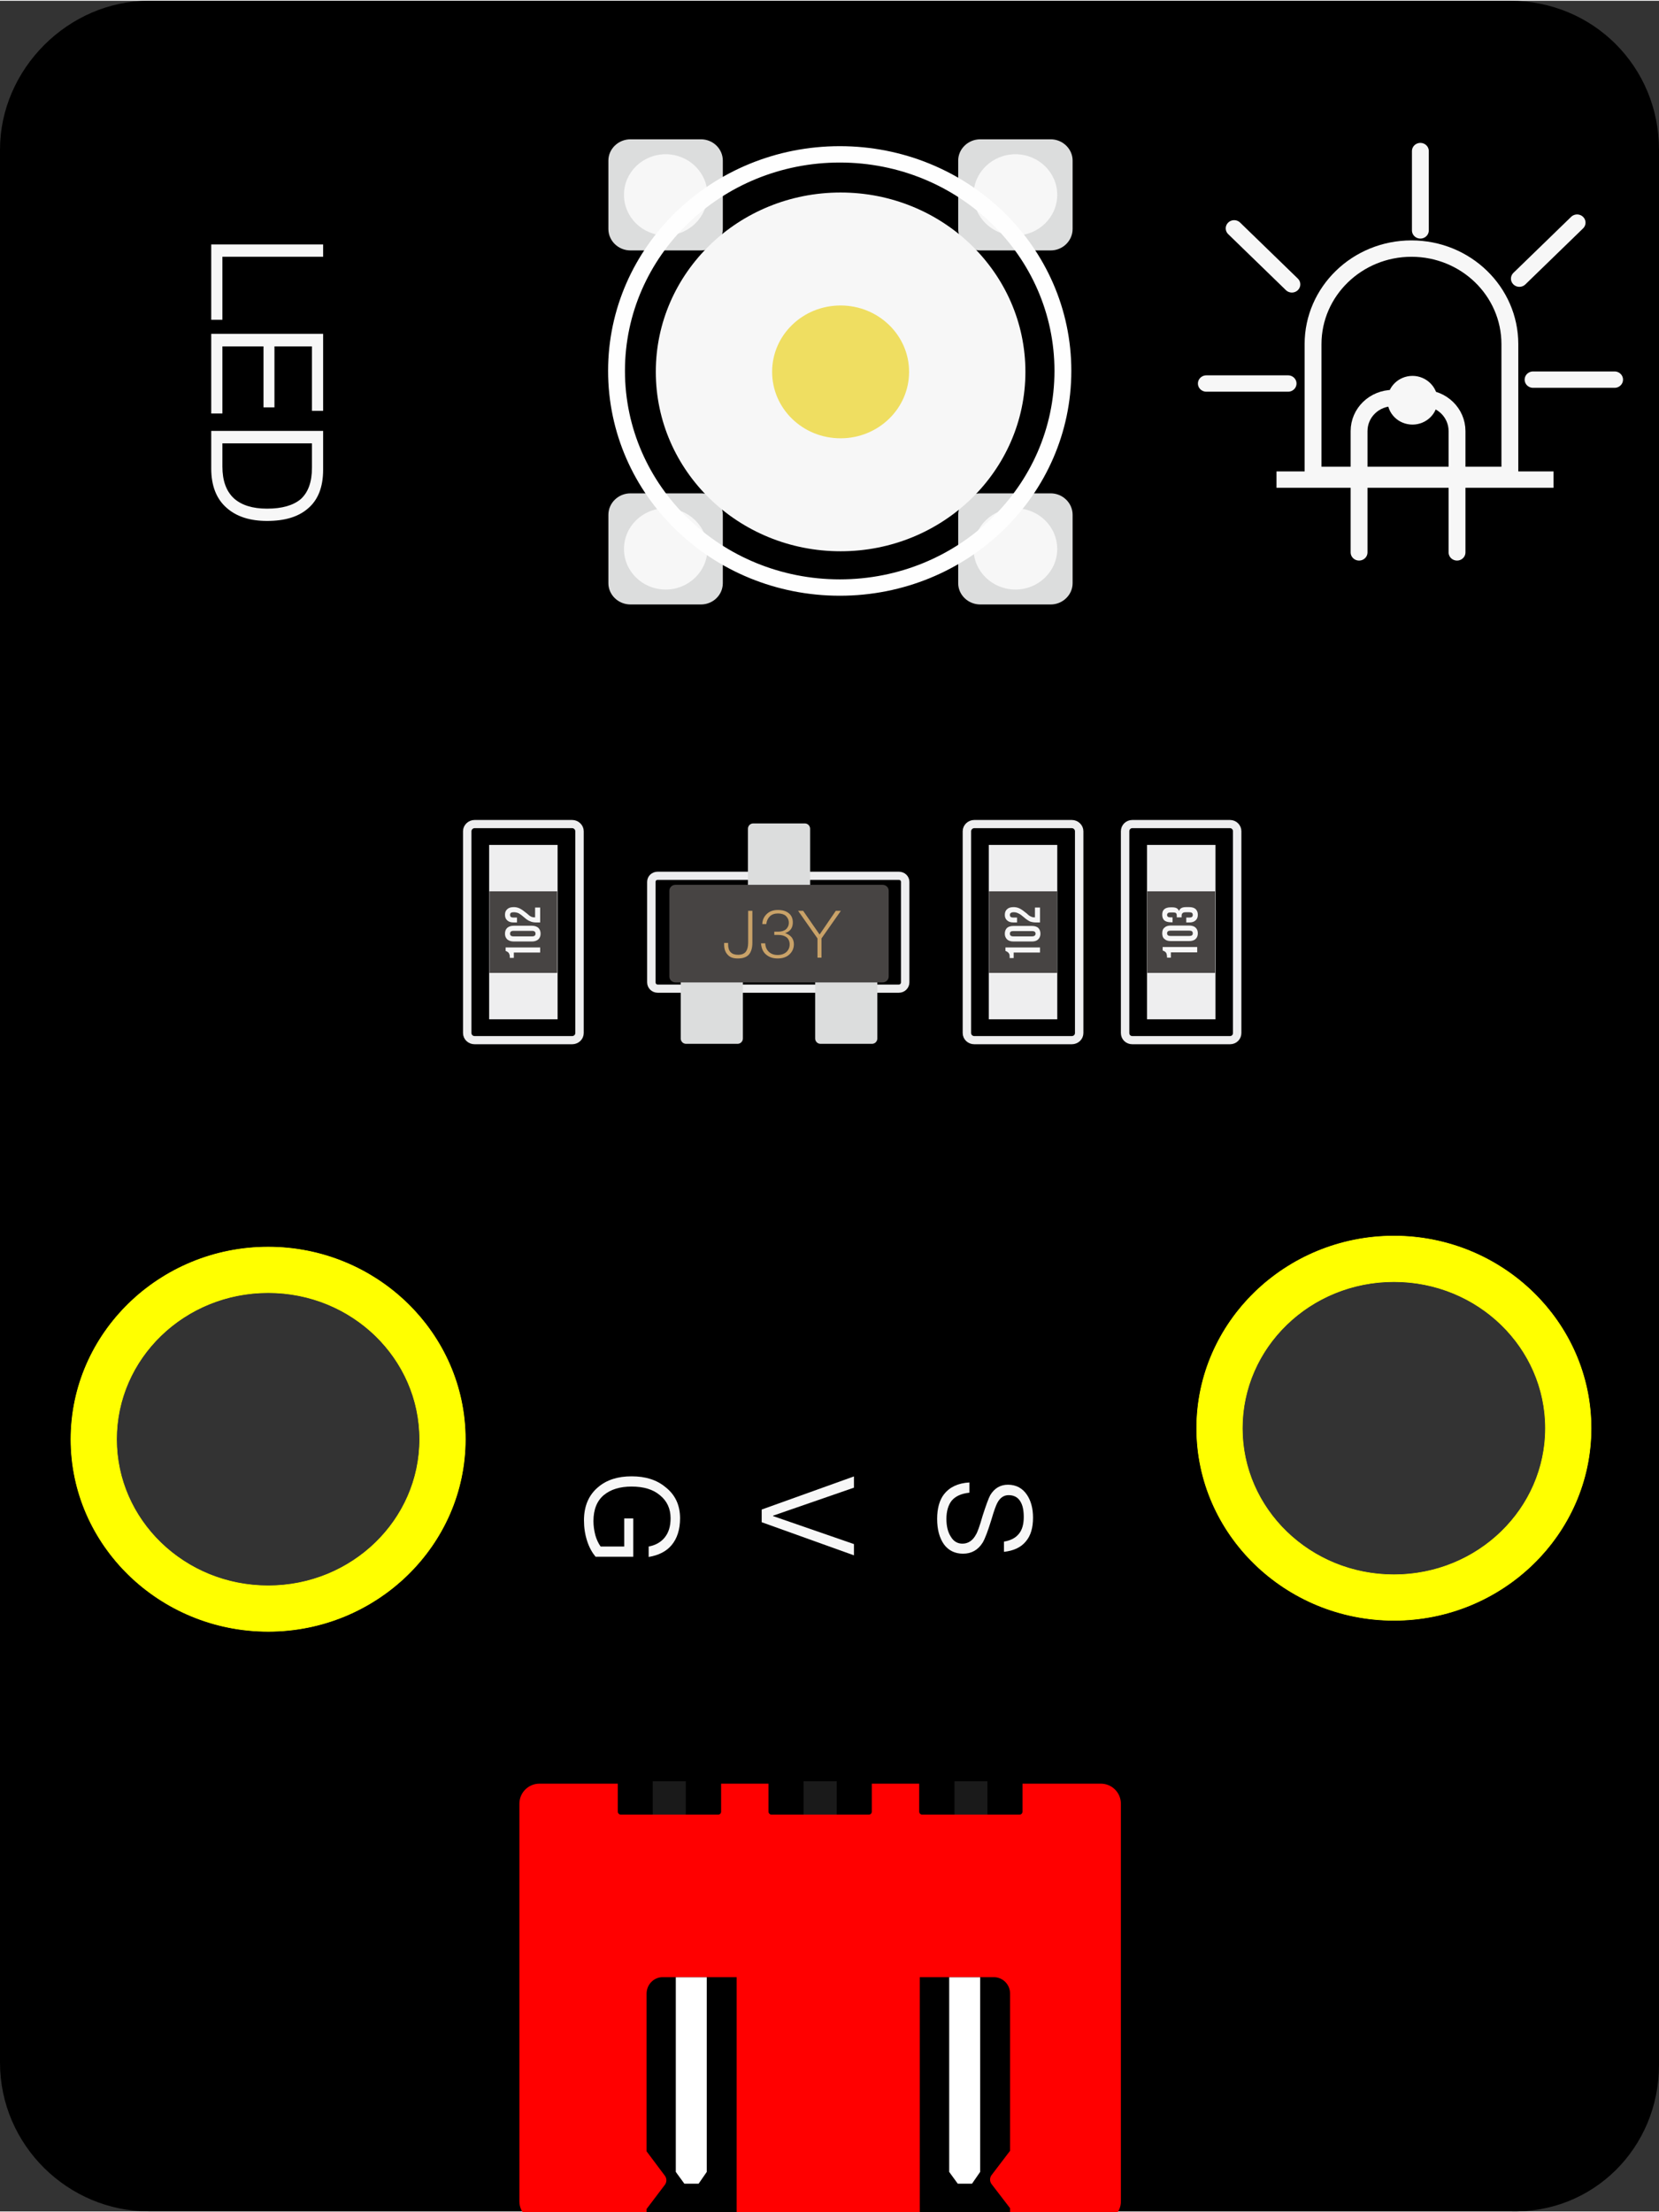 <svg id="svg875" fill-rule="evenodd" xmlns="http://www.w3.org/2000/svg" xmlns:xlink="http://www.w3.org/1999/xlink" version="1.2" baseProfile="tiny" x="0" y="0" width="90" height="120" viewBox="0 0 2394.17 3189.98"><rect x="0" y="0" width="2394.17" height="3189.98" fill="#333333" stroke="none"/><defs><linearGradient id="id0-8" x1="11327.7" y1="15192.8" x2="11327.7" y2="14844.7" spreadMethod="pad" gradientUnits="userSpaceOnUse"><stop offset="0" stop-color="#eeeeef" stop-opacity="1"/><stop offset="0.322" stop-color="#e6e6e6" stop-opacity="1"/><stop offset="0.631" stop-color="#dcdddd" stop-opacity="1"/><stop offset="0.82" stop-color="#bbb8b7" stop-opacity="1"/><stop offset="1" stop-color="#8c8c8c" stop-opacity="1"/></linearGradient><linearGradient id="id3" x1="9457.68" y1="10127.9" x2="9457.68" y2="9759.35" spreadMethod="pad" gradientUnits="userSpaceOnUse"><stop offset="0" stop-color="#eeeeef" stop-opacity="1"/><stop offset="0.322" stop-color="#e6e6e6" stop-opacity="1"/><stop offset="0.631" stop-color="#dcdddd" stop-opacity="1"/><stop offset="0.82" stop-color="#bbb8b7" stop-opacity="1"/><stop offset="1" stop-color="#8c8c8c" stop-opacity="1"/></linearGradient><linearGradient id="id1-8" x1="12034.4" y1="15192.8" x2="12034.4" y2="14844.7" spreadMethod="pad" gradientUnits="userSpaceOnUse"><stop offset="0" stop-color="#eeeeef" stop-opacity="1"/><stop offset="0.322" stop-color="#e6e6e6" stop-opacity="1"/><stop offset="0.631" stop-color="#dcdddd" stop-opacity="1"/><stop offset="0.82" stop-color="#bbb8b7" stop-opacity="1"/><stop offset="1" stop-color="#8c8c8c" stop-opacity="1"/></linearGradient><linearGradient id="id2" x1="9959.38" y1="11168.6" x2="9959.38" y2="10745.9" spreadMethod="pad" gradientUnits="userSpaceOnUse" gradientTransform="matrix(0.015,0,0,0.015,3709.46,3899.25)"/><linearGradient id="id1" x1="10817.6" y1="11168.6" x2="10817.6" y2="10745.9" spreadMethod="pad" gradientUnits="userSpaceOnUse" gradientTransform="matrix(0.122,0,0,0.122,3205.63,224.023)"/><linearGradient id="id5" x1="7980.09" y1="10127.9" x2="7980.09" y2="9759.35" spreadMethod="pad" gradientUnits="userSpaceOnUse"><stop offset="0" stop-color="#eeeeef" stop-opacity="1"/><stop offset="0.322" stop-color="#e6e6e6" stop-opacity="1"/><stop offset="0.631" stop-color="#dcdddd" stop-opacity="1"/><stop offset="0.82" stop-color="#bbb8b7" stop-opacity="1"/><stop offset="1" stop-color="#8c8c8c" stop-opacity="1"/></linearGradient><linearGradient id="id4" x1="8718.86" y1="10127.9" x2="8718.86" y2="9759.35" spreadMethod="pad" gradientUnits="userSpaceOnUse"><stop offset="0" stop-color="#eeeeef" stop-opacity="1"/><stop offset="0.322" stop-color="#e6e6e6" stop-opacity="1"/><stop offset="0.631" stop-color="#dcdddd" stop-opacity="1"/><stop offset="0.82" stop-color="#bbb8b7" stop-opacity="1"/><stop offset="1" stop-color="#8c8c8c" stop-opacity="1"/></linearGradient><radialGradient id="id1-7" cx="10546.3" cy="5477.2" r="2130.88" fx="10546.3" fy="5477.2" spreadMethod="pad" gradientUnits="userSpaceOnUse" gradientTransform="matrix(1.014,0,0,1.014,-25503,-4429)"><stop offset="0" stop-color="#ffffff" stop-opacity="1"/><stop offset="1" stop-color="#7c7b7c" stop-opacity="1"/></radialGradient><linearGradient id="id6" x1="12741.1" y1="15192.8" x2="12741.1" y2="14844.7" spreadMethod="pad" gradientUnits="userSpaceOnUse"><stop offset="0" stop-color="#eeeeef" stop-opacity="1"/><stop offset="0.322" stop-color="#e6e6e6" stop-opacity="1"/><stop offset="0.631" stop-color="#dcdddd" stop-opacity="1"/><stop offset="0.82" stop-color="#bbb8b7" stop-opacity="1"/><stop offset="1" stop-color="#8c8c8c" stop-opacity="1"/></linearGradient><radialGradient id="id0-62" cx="10540.8" cy="5517.97" r="2438.47" fx="10540.8" fy="5517.97" spreadMethod="pad" gradientUnits="userSpaceOnUse" gradientTransform="matrix(0,-1.013,1.013,0,-4423,25489)"><stop offset="0" stop-color="#c8c4c2" stop-opacity="1"/><stop offset="1" stop-color="#7c7b7c" stop-opacity="1"/></radialGradient><linearGradient id="id2-7" x1="7241.2" y1="10127.9" x2="7241.2" y2="9759.35" spreadMethod="pad" gradientUnits="userSpaceOnUse"><stop offset="0" stop-color="#eeeeef" stop-opacity="1"/><stop offset="0.322" stop-color="#e6e6e6" stop-opacity="1"/><stop offset="0.631" stop-color="#dcdddd" stop-opacity="1"/><stop offset="0.82" stop-color="#bbb8b7" stop-opacity="1"/><stop offset="1" stop-color="#8c8c8c" stop-opacity="1"/></linearGradient><linearGradient id="id0" x1="11675.7" y1="11168.6" x2="11675.7" y2="10745.9" spreadMethod="pad" gradientUnits="userSpaceOnUse" gradientTransform="matrix(0.122,0,0,0.122,3248.56,-52.864)"><stop offset="0" stop-color="#eeeeef" stop-opacity="1"/><stop offset="0.631" stop-color="#dcdddd" stop-opacity="1"/><stop offset="1" stop-color="#8c8c8c" stop-opacity="1"/></linearGradient></defs><defs id="defs859"><rect id="SVGID_1_" x="14.37" y="0" width="37.66" height="5.13"/><rect id="SVGID_1_-5" x="14.37" y="0" width="37.66" height="5.13"/><rect id="SVGID_1_-6" x="14.37" y="0" width="37.66" height="5.13"/><rect id="SVGID_1_-8" x="14.37" y="0" width="37.66" height="5.13"/><circle id="SVGID_1_-7" cx="34.4" cy="27" r="7.8"/><rect id="SVGID_3_" x="26.6" y="19.2" width="15.5" height="15.5"/><circle id="SVGID_1_-66" cx="34.4" cy="27" r="7.8"/><rect id="SVGID_3_-0" x="26.6" y="19.2" width="15.5" height="15.5"/><rect id="SVGID_1_-2" x="14.37" y="0" width="37.66" height="5.13"/></defs><g id="g30" transform="matrix(0,203.143,-218.503,0,14176.9,70.014)"><g id="g28"><g id="g26"><g id="g24"><g id="g23"><g id="g21"><g id="g19"><g id="g989" stroke-width="0"><g id="g987" stroke-width="0"/></g></g></g></g></g></g></g></g><g id="g45" transform="matrix(0,203.143,-218.503,0,14176.9,70.014)"><g id="g43"><g id="g41"><g id="g39"><g id="g33"><g id="g31"><g id="g29"><g id="g997" stroke-width="0"><g id="g995" stroke-width="0"/></g></g></g></g></g></g></g></g><g id="g63" transform="matrix(0,203.143,-218.503,0,14176.9,70.014)"><g id="g61"><g id="g59"><g id="g57"><g id="g55"><g id="g53"><g id="g51"><g id="g1005" stroke-width="0"><g id="g1003" stroke-width="0"/></g></g></g></g></g></g></g></g><g id="g80" transform="matrix(0,203.143,-218.503,0,14176.9,70.014)"><g id="g78"><g id="g76"><g id="g74"><g id="g72"><g id="g70"><g id="g49"><g id="g1013" stroke-width="0"><g id="g1011" stroke-width="0"/></g></g></g></g></g></g></g></g><g id="g98" transform="matrix(0,203.143,-218.503,0,14176.9,70.014)"><g id="g96"><g id="g94"><g id="g92"><g id="g90"><g id="g88"><g id="g86"><g id="g1021" stroke-width="0"><g id="g1019" stroke-width="0"/></g></g></g></g></g></g></g></g><g id="g113" transform="matrix(0,203.143,-218.503,0,14176.9,70.014)"><g id="g111"><g id="g109"><g id="g107"><g id="g73"><g id="g71"><g id="g69"><g id="g1029" stroke-width="0"><g id="g1027" stroke-width="0"/></g></g></g></g></g></g></g></g><g id="g128" transform="matrix(0,203.143,-218.503,0,14176.9,70.014)"><g id="g126"><g id="g124"><g id="g122"><g id="g83"><g id="g81"><g id="g79"><g id="g1037" stroke-width="0"><g id="g1035" stroke-width="0"/></g></g></g></g></g></g></g></g><g id="g143" transform="matrix(0,203.143,-218.503,0,14176.9,70.014)"><g id="g141"><g id="g139"><g id="g137"><g id="g93"><g id="g91"><g id="g89"><g id="g1045" stroke-width="0"><g id="g1043" stroke-width="0"/></g></g></g></g></g></g></g></g><g id="g479" transform="matrix(0,203.143,-218.503,0,20759.1,-558.561)"><g id="g477"><g id="g475"><g id="g473"><g id="g23-7" fill-rule="evenodd"><g id="g21-6"><g id="g19-9"><g id="g989-3" stroke-width="0"><g id="g987-9" stroke-width="0"/></g></g></g></g></g></g></g></g><g id="g494" transform="matrix(0,203.143,-218.503,0,20759.1,-558.561)"><g id="g492"><g id="g490"><g id="g488"><g id="g33-2" fill-rule="evenodd"><g id="g31-6"><g id="g29-0"><g id="g997-7" stroke-width="0"><g id="g995-4" stroke-width="0"/></g></g></g></g></g></g></g></g><g id="g509" transform="matrix(0,203.143,-218.503,0,20759.1,-558.561)"><g id="g507"><g id="g505"><g id="g503"><g id="g43-1" fill-rule="evenodd"><g id="g41-7"><g id="g39-7"><g id="g1005-8" stroke-width="0"><g id="g1003-0" stroke-width="0"/></g></g></g></g></g></g></g></g><g id="g524" transform="matrix(0,203.143,-218.503,0,20759.1,-558.561)"><g id="g522"><g id="g520"><g id="g518"><g id="g53-6" fill-rule="evenodd"><g id="g51-2"><g id="g49-8"><g id="g1013-8" stroke-width="0"><g id="g1011-7" stroke-width="0"/></g></g></g></g></g></g></g></g><g id="g539" transform="matrix(0,203.143,-218.503,0,20759.1,-558.561)"><g id="g537"><g id="g535"><g id="g533"><g id="g63-8" fill-rule="evenodd"><g id="g61-8"><g id="g59-2"><g id="g1021-6" stroke-width="0"><g id="g1019-7" stroke-width="0"/></g></g></g></g></g></g></g></g><g id="g554" transform="matrix(0,203.143,-218.503,0,20759.1,-558.561)"><g id="g552"><g id="g550"><g id="g548"><g id="g73-6" fill-rule="evenodd"><g id="g71-0"><g id="g69-9"><g id="g1029-1" stroke-width="0"><g id="g1027-1" stroke-width="0"/></g></g></g></g></g></g></g></g><g id="g569" transform="matrix(0,203.143,-218.503,0,20759.1,-558.561)"><g id="g567"><g id="g565"><g id="g563"><g id="g83-2" fill-rule="evenodd"><g id="g81-3"><g id="g79-4"><g id="g1037-4" stroke-width="0"><g id="g1035-6" stroke-width="0"/></g></g></g></g></g></g></g></g><g id="g584" transform="matrix(0,203.143,-218.503,0,20759.1,-558.561)"><g id="g582"><g id="g580"><g id="g578"><g id="g93-4" fill-rule="evenodd"><g id="g91-0"><g id="g89-5"><g id="g1045-5" stroke-width="0"><g id="g1043-9" stroke-width="0"/></g></g></g></g></g></g></g></g><g id="g30-0" fill-rule="evenodd" transform="matrix(0,203.143,-218.503,0,12328.8,448.126)"><g id="g28-2"><g id="g26-7"><g id="g24-1"><g id="g23-6"><g id="g21-7"><g id="g19-24"><g id="g989-62" stroke-width="0"><g id="g987-3" stroke-width="0"/></g></g></g></g></g></g></g></g><g id="g45-5" fill-rule="evenodd" transform="matrix(0,203.143,-218.503,0,12328.8,448.126)"><g id="g43-80"><g id="g41-9"><g id="g39-3"><g id="g33-5"><g id="g31-9"><g id="g29-4"><g id="g997-1" stroke-width="0"><g id="g995-46" stroke-width="0"/></g></g></g></g></g></g></g></g><g id="g63-48" fill-rule="evenodd" transform="matrix(0,203.143,-218.503,0,12328.8,448.126)"><g id="g61-2"><g id="g59-57"><g id="g57-3"><g id="g55-9"><g id="g53-4"><g id="g51-1"><g id="g1005-1" stroke-width="0"><g id="g1003-26" stroke-width="0"/></g></g></g></g></g></g></g></g><g id="g80-0" fill-rule="evenodd" transform="matrix(0,203.143,-218.503,0,12328.8,448.126)"><g id="g78-4"><g id="g76-44"><g id="g74-2"><g id="g72-74"><g id="g70-9"><g id="g49-34"><g id="g1013-9" stroke-width="0"><g id="g1011-8" stroke-width="0"/></g></g></g></g></g></g></g></g><g id="g98-5" fill-rule="evenodd" transform="matrix(0,203.143,-218.503,0,12328.8,448.126)"><g id="g96-5"><g id="g94-0"><g id="g92-0"><g id="g90-9"><g id="g88-1"><g id="g86-7"><g id="g1021-62" stroke-width="0"><g id="g1019-26" stroke-width="0"/></g></g></g></g></g></g></g></g><g id="g113-2" fill-rule="evenodd" transform="matrix(0,203.143,-218.503,0,12328.8,448.126)"><g id="g111-1"><g id="g109-20"><g id="g107-64"><g id="g73-2"><g id="g71-8"><g id="g69-6"><g id="g1029-02" stroke-width="0"><g id="g1027-70" stroke-width="0"/></g></g></g></g></g></g></g></g><g id="g128-39" fill-rule="evenodd" transform="matrix(0,203.143,-218.503,0,12328.8,448.126)"><g id="g126-3"><g id="g124-0"><g id="g122-3"><g id="g83-6"><g id="g81-36"><g id="g79-57"><g id="g1037-85" stroke-width="0"><g id="g1035-68" stroke-width="0"/></g></g></g></g></g></g></g></g><g id="g143-76" fill-rule="evenodd" transform="matrix(0,203.143,-218.503,0,12328.8,448.126)"><g id="g141-0"><g id="g139-2"><g id="g137-3"><g id="g93-3"><g id="g91-8"><g id="g89-56"><g id="g1045-2" stroke-width="0"><g id="g1043-99" stroke-width="0"/></g></g></g></g></g></g></g></g><g id="g479-6" fill-rule="evenodd" transform="matrix(0,203.143,-218.503,0,18911,-180.45)"><g id="g477-13"><g id="g475-63"><g id="g473-82"><g id="g23-7-18" fill-rule="evenodd"><g id="g21-6-3"><g id="g19-9-0"><g id="g989-3-6" stroke-width="0"><g id="g987-9-32" stroke-width="0"/></g></g></g></g></g></g></g></g><g id="g494-0" fill-rule="evenodd" transform="matrix(0,203.143,-218.503,0,18911,-180.45)"><g id="g492-50"><g id="g490-8"><g id="g488-9"><g id="g33-2-97" fill-rule="evenodd"><g id="g31-6-4"><g id="g29-0-22"><g id="g997-7-0" stroke-width="0"><g id="g995-4-0" stroke-width="0"/></g></g></g></g></g></g></g></g><g id="g509-73" fill-rule="evenodd" transform="matrix(0,203.143,-218.503,0,18911,-180.45)"><g id="g507-3"><g id="g505-8"><g id="g503-2"><g id="g43-1-4" fill-rule="evenodd"><g id="g41-7-6"><g id="g39-7-2"><g id="g1005-8-0" stroke-width="0"><g id="g1003-0-74" stroke-width="0"/></g></g></g></g></g></g></g></g><g id="g524-1" fill-rule="evenodd" transform="matrix(0,203.143,-218.503,0,18911,-180.45)"><g id="g522-5"><g id="g520-5"><g id="g518-3"><g id="g53-6-0" fill-rule="evenodd"><g id="g51-2-8"><g id="g49-8-1"><g id="g1013-8-2" stroke-width="0"><g id="g1011-7-5" stroke-width="0"/></g></g></g></g></g></g></g></g><g id="g539-9" fill-rule="evenodd" transform="matrix(0,203.143,-218.503,0,18911,-180.45)"><g id="g537-51"><g id="g535-7"><g id="g533-84"><g id="g63-8-9" fill-rule="evenodd"><g id="g61-8-78"><g id="g59-2-7"><g id="g1021-6-1" stroke-width="0"><g id="g1019-7-8" stroke-width="0"/></g></g></g></g></g></g></g></g><g id="g554-22" fill-rule="evenodd" transform="matrix(0,203.143,-218.503,0,18911,-180.45)"><g id="g552-86"><g id="g550-3"><g id="g548-51"><g id="g73-6-3" fill-rule="evenodd"><g id="g71-0-9"><g id="g69-9-6"><g id="g1029-1-5" stroke-width="0"><g id="g1027-1-4" stroke-width="0"/></g></g></g></g></g></g></g></g><g id="g569-97" fill-rule="evenodd" transform="matrix(0,203.143,-218.503,0,18911,-180.45)"><g id="g567-8"><g id="g565-4"><g id="g563-7"><g id="g83-2-66" fill-rule="evenodd"><g id="g81-3-1"><g id="g79-4-81"><g id="g1037-4-5" stroke-width="0"><g id="g1035-6-1" stroke-width="0"/></g></g></g></g></g></g></g></g><g id="g584-7" fill-rule="evenodd" transform="matrix(0,203.143,-218.503,0,18911,-180.45)"><g id="g582-4"><g id="g580-0"><g id="g578-60"><g id="g93-4-88" fill-rule="evenodd"><g id="g91-0-4"><g id="g89-5-7"><g id="g1045-5-66" stroke-width="0"><g id="g1043-9-59" stroke-width="0"/></g></g></g></g></g></g></g></g><g id="g30-1" fill-rule="evenodd" transform="matrix(0,203.143,-218.503,0,11895.9,453.051)"><g id="g28-0"><g id="g26-6"><g id="g24-3"><g id="g23-1"><g id="g21-5"><g id="g19-2"><g id="g989-6" stroke-width="0"><g id="g987-8" stroke-width="0"/></g></g></g></g></g></g></g></g><g id="g45-9" fill-rule="evenodd" transform="matrix(0,203.143,-218.503,0,11895.9,453.051)"><g id="g43-9"><g id="g41-5"><g id="g39-4"><g id="g33-8"><g id="g31-5"><g id="g29-6"><g id="g997-74" stroke-width="0"><g id="g995-1" stroke-width="0"/></g></g></g></g></g></g></g></g><g id="g63-3" fill-rule="evenodd" transform="matrix(0,203.143,-218.503,0,11895.9,453.051)"><g id="g61-9"><g id="g59-3"><g id="g57-6"><g id="g55-2"><g id="g53-3"><g id="g51-8"><g id="g1005-4" stroke-width="0"><g id="g1003-8" stroke-width="0"/></g></g></g></g></g></g></g></g><g id="g80-1" fill-rule="evenodd" transform="matrix(0,203.143,-218.503,0,11895.9,453.051)"><g id="g78-6"><g id="g76-1"><g id="g74-1"><g id="g72-6"><g id="g70-3"><g id="g49-3"><g id="g1013-6" stroke-width="0"><g id="g1011-4" stroke-width="0"/></g></g></g></g></g></g></g></g><g id="g98-2" fill-rule="evenodd" transform="matrix(0,203.143,-218.503,0,11895.9,453.051)"><g id="g96-6"><g id="g94-7"><g id="g92-6"><g id="g90-1"><g id="g88-8"><g id="g86-2"><g id="g1021-0" stroke-width="0"><g id="g1019-4" stroke-width="0"/></g></g></g></g></g></g></g></g><g id="g113-6" fill-rule="evenodd" transform="matrix(0,203.143,-218.503,0,11895.9,453.051)"><g id="g111-6"><g id="g109-9"><g id="g107-9"><g id="g73-7"><g id="g71-5"><g id="g69-7"><g id="g1029-5" stroke-width="0"><g id="g1027-5" stroke-width="0"/></g></g></g></g></g></g></g></g><g id="g128-3" fill-rule="evenodd" transform="matrix(0,203.143,-218.503,0,11895.9,453.051)"><g id="g126-7"><g id="g124-3"><g id="g122-4"><g id="g83-22"><g id="g81-1"><g id="g79-5"><g id="g1037-6" stroke-width="0"><g id="g1035-7" stroke-width="0"/></g></g></g></g></g></g></g></g><g id="g143-1" fill-rule="evenodd" transform="matrix(0,203.143,-218.503,0,11895.9,453.051)"><g id="g141-8"><g id="g139-7"><g id="g137-6"><g id="g93-8"><g id="g91-7"><g id="g89-53"><g id="g1045-58" stroke-width="0"><g id="g1043-92" stroke-width="0"/></g></g></g></g></g></g></g></g><g id="g479-1" fill-rule="evenodd" transform="matrix(0,203.143,-218.503,0,18478.1,-175.525)"><g id="g477-1"><g id="g475-6"><g id="g473-9"><g id="g23-7-1" fill-rule="evenodd"><g id="g21-6-4"><g id="g19-9-9"><g id="g989-3-3" stroke-width="0"><g id="g987-9-2" stroke-width="0"/></g></g></g></g></g></g></g></g><g id="g494-6" fill-rule="evenodd" transform="matrix(0,203.143,-218.503,0,18478.1,-175.525)"><g id="g492-5"><g id="g490-6"><g id="g488-0"><g id="g33-2-9" fill-rule="evenodd"><g id="g31-6-9"><g id="g29-0-2"><g id="g997-7-3" stroke-width="0"><g id="g995-4-6" stroke-width="0"/></g></g></g></g></g></g></g></g><g id="g509-6" fill-rule="evenodd" transform="matrix(0,203.143,-218.503,0,18478.1,-175.525)"><g id="g507-7"><g id="g505-0"><g id="g503-6"><g id="g43-1-6" fill-rule="evenodd"><g id="g41-7-3"><g id="g39-7-4"><g id="g1005-8-5" stroke-width="0"><g id="g1003-0-7" stroke-width="0"/></g></g></g></g></g></g></g></g><g id="g524-7" fill-rule="evenodd" transform="matrix(0,203.143,-218.503,0,18478.1,-175.525)"><g id="g522-8"><g id="g520-4"><g id="g518-8"><g id="g53-6-8" fill-rule="evenodd"><g id="g51-2-7"><g id="g49-8-7"><g id="g1013-8-5" stroke-width="0"><g id="g1011-7-3" stroke-width="0"/></g></g></g></g></g></g></g></g><g id="g539-6" fill-rule="evenodd" transform="matrix(0,203.143,-218.503,0,18478.1,-175.525)"><g id="g537-2"><g id="g535-8"><g id="g533-8"><g id="g63-8-0" fill-rule="evenodd"><g id="g61-8-7"><g id="g59-2-5"><g id="g1021-6-7" stroke-width="0"><g id="g1019-7-6" stroke-width="0"/></g></g></g></g></g></g></g></g><g id="g554-2" fill-rule="evenodd" transform="matrix(0,203.143,-218.503,0,18478.1,-175.525)"><g id="g552-5"><g id="g550-0"><g id="g548-5"><g id="g73-6-0" fill-rule="evenodd"><g id="g71-0-1"><g id="g69-9-3"><g id="g1029-1-8" stroke-width="0"><g id="g1027-1-6" stroke-width="0"/></g></g></g></g></g></g></g></g><g id="g569-9" fill-rule="evenodd" transform="matrix(0,203.143,-218.503,0,18478.1,-175.525)"><g id="g567-2"><g id="g565-2"><g id="g563-1"><g id="g83-2-2" fill-rule="evenodd"><g id="g81-3-7"><g id="g79-4-2"><g id="g1037-4-7" stroke-width="0"><g id="g1035-6-2" stroke-width="0"/></g></g></g></g></g></g></g></g><g id="g584-9" fill-rule="evenodd" transform="matrix(0,203.143,-218.503,0,18478.1,-175.525)"><g id="g582-3"><g id="g580-3"><g id="g578-8"><g id="g93-4-9" fill-rule="evenodd"><g id="g91-0-6"><g id="g89-5-1"><g id="g1045-5-6" stroke-width="0"><g id="g1043-9-6" stroke-width="0"/></g></g></g></g></g></g></g></g><g id="g30-4" fill-rule="evenodd" transform="matrix(0,203.143,-218.503,0,11866.7,367.65)"><g id="g28-7"><g id="g26-0"><g id="g24-2"><g id="g23-4"><g id="g21-3"><g id="g19-3"><g id="g989-8" stroke-width="0"><g id="g987-1" stroke-width="0"/></g></g></g></g></g></g></g></g><g id="g45-1" fill-rule="evenodd" transform="matrix(0,203.143,-218.503,0,11866.7,367.65)"><g id="g43-8"><g id="g41-8"><g id="g39-1"><g id="g33-4"><g id="g31-1"><g id="g29-3"><g id="g997-3" stroke-width="0"><g id="g995-2" stroke-width="0"/></g></g></g></g></g></g></g></g><g id="g63-4" fill-rule="evenodd" transform="matrix(0,203.143,-218.503,0,11866.7,367.65)"><g id="g61-5"><g id="g59-5"><g id="g57-7"><g id="g55-7"><g id="g53-2"><g id="g51-6"><g id="g1005-9" stroke-width="0"><g id="g1003-2" stroke-width="0"/></g></g></g></g></g></g></g></g><g id="g80-8" fill-rule="evenodd" transform="matrix(0,203.143,-218.503,0,11866.7,367.65)"><g id="g78-61"><g id="g76-4"><g id="g74-7"><g id="g72-7"><g id="g70-0"><g id="g49-9"><g id="g1013-61" stroke-width="0"><g id="g1011-1" stroke-width="0"/></g></g></g></g></g></g></g></g><g id="g98-7" fill-rule="evenodd" transform="matrix(0,203.143,-218.503,0,11866.7,367.65)"><g id="g96-9"><g id="g94-1"><g id="g92-8"><g id="g90-3"><g id="g88-84"><g id="g86-0"><g id="g1021-9" stroke-width="0"><g id="g1019-2" stroke-width="0"/></g></g></g></g></g></g></g></g><g id="g113-5" fill-rule="evenodd" transform="matrix(0,203.143,-218.503,0,11866.7,367.65)"><g id="g111-4"><g id="g109-2"><g id="g107-6"><g id="g73-0"><g id="g71-06"><g id="g69-72"><g id="g1029-0" stroke-width="0"><g id="g1027-7" stroke-width="0"/></g></g></g></g></g></g></g></g><g id="g128-4" fill-rule="evenodd" transform="matrix(0,203.143,-218.503,0,11866.7,367.65)"><g id="g126-8"><g id="g124-6"><g id="g122-9"><g id="g83-8"><g id="g81-5"><g id="g79-8"><g id="g1037-8" stroke-width="0"><g id="g1035-3" stroke-width="0"/></g></g></g></g></g></g></g></g><g id="g143-7" fill-rule="evenodd" transform="matrix(0,203.143,-218.503,0,11866.7,367.65)"><g id="g141-82"><g id="g139-75"><g id="g137-0"><g id="g93-7"><g id="g91-2"><g id="g89-3"><g id="g1045-0" stroke-width="0"><g id="g1043-1" stroke-width="0"/></g></g></g></g></g></g></g></g><g id="g479-2" fill-rule="evenodd" transform="matrix(0,203.143,-218.503,0,18448.8,-260.925)"><g id="g477-8"><g id="g475-8"><g id="g473-8"><g id="g23-7-3" fill-rule="evenodd"><g id="g21-6-0"><g id="g19-9-4"><g id="g989-3-2" stroke-width="0"><g id="g987-9-3" stroke-width="0"/></g></g></g></g></g></g></g></g><g id="g494-1" fill-rule="evenodd" transform="matrix(0,203.143,-218.503,0,18448.8,-260.925)"><g id="g492-8"><g id="g490-5"><g id="g488-2"><g id="g33-2-7" fill-rule="evenodd"><g id="g31-6-8"><g id="g29-0-7"><g id="g997-7-5" stroke-width="0"><g id="g995-4-8" stroke-width="0"/></g></g></g></g></g></g></g></g><g id="g509-7" fill-rule="evenodd" transform="matrix(0,203.143,-218.503,0,18448.8,-260.925)"><g id="g507-9"><g id="g505-9"><g id="g503-60"><g id="g43-1-7" fill-rule="evenodd"><g id="g41-7-4"><g id="g39-7-0"><g id="g1005-8-8" stroke-width="0"><g id="g1003-0-1" stroke-width="0"/></g></g></g></g></g></g></g></g><g id="g524-0" fill-rule="evenodd" transform="matrix(0,203.143,-218.503,0,18448.8,-260.925)"><g id="g522-1"><g id="g520-7"><g id="g518-4"><g id="g53-6-7" fill-rule="evenodd"><g id="g51-2-4"><g id="g49-8-3"><g id="g1013-8-8" stroke-width="0"><g id="g1011-7-0" stroke-width="0"/></g></g></g></g></g></g></g></g><g id="g539-0" fill-rule="evenodd" transform="matrix(0,203.143,-218.503,0,18448.8,-260.925)"><g id="g537-5"><g id="g535-3"><g id="g533-0"><g id="g63-8-2" fill-rule="evenodd"><g id="g61-8-6"><g id="g59-2-8"><g id="g1021-6-4" stroke-width="0"><g id="g1019-7-68" stroke-width="0"/></g></g></g></g></g></g></g></g><g id="g554-1" fill-rule="evenodd" transform="matrix(0,203.143,-218.503,0,18448.8,-260.925)"><g id="g552-8"><g id="g550-6"><g id="g548-8"><g id="g73-6-4" fill-rule="evenodd"><g id="g71-0-7"><g id="g69-9-8"><g id="g1029-1-3" stroke-width="0"><g id="g1027-1-0" stroke-width="0"/></g></g></g></g></g></g></g></g><g id="g569-4" fill-rule="evenodd" transform="matrix(0,203.143,-218.503,0,18448.8,-260.925)"><g id="g567-4"><g id="g565-6"><g id="g563-5"><g id="g83-2-6" fill-rule="evenodd"><g id="g81-3-0"><g id="g79-4-8"><g id="g1037-4-70" stroke-width="0"><g id="g1035-6-8" stroke-width="0"/></g></g></g></g></g></g></g></g><g id="g584-3" fill-rule="evenodd" transform="matrix(0,203.143,-218.503,0,18448.8,-260.925)"><g id="g582-6"><g id="g580-4"><g id="g578-6"><g id="g93-4-8" fill-rule="evenodd"><g id="g91-0-0"><g id="g89-5-9"><g id="g1045-5-3" stroke-width="0"><g id="g1043-9-5" stroke-width="0"/></g></g></g></g></g></g></g></g><path id="path3966" fill="#000000" fill-opacity="1" fill-rule="nonzero" font-family="sans-serif" font-size="12" font-style="normal" font-weight="400" font-variant="normal" text-anchor="start" stroke="none" stroke-width="35.208" stroke-linejoin="miter" stroke-linecap="butt" stroke-dashoffset="0" vector-effect="none" stroke-miterlimit="4" stroke-opacity="1" display="inline" d="M 2394.17 2978.63 L 2394.17 214.771 C 2394.17 95.063 2299.11 0 2179.4 0 L 214.771 0 C 98.584 0 0 98.584 0 214.771 L 0 2975.11 C 0 3094.82 98.584 3189.88 214.771 3189.88 L 2179.4 3189.88 C 2299.11 3193.4 2394.17 3098.34 2394.17 2978.63 M 140.834 2059.69 C 140.834 1929.42 246.459 1823.8 376.73 1823.8 C 507.001 1823.8 612.626 1929.42 612.626 2059.69 C 612.626 2189.96 507.001 2295.59 376.73 2295.59 C 246.459 2295.59 140.834 2189.96 140.834 2059.69 M 1778.02 2059.69 C 1778.02 1929.42 1883.65 1823.8 2013.92 1823.8 C 2144.19 1823.8 2249.82 1929.42 2249.82 2059.69 C 2249.82 2189.96 2144.19 2295.59 2013.92 2295.59 C 1887.17 2295.59 1778.02 2189.96 1778.02 2059.69"/><g id="g197-7" fill-rule="evenodd" transform="matrix(0.304,0,0,0.295,-2077.31,-753.078)"><g id="g195-1"><g id="g193-0"><g id="g191-4"><g id="g155-1"><g id="g153-6"><g id="g151-9"><g id="g2144-7-7" fill-rule="evenodd"><path id="line2142-2-7" fill="none" fill-rule="nonzero" stroke="#f7f7f7" stroke-width="80.04" d="M 14208 4895 L 12893 4895"/></g></g></g></g></g></g></g></g><g id="g210-8" fill-rule="evenodd" transform="matrix(0.304,0,0,0.295,-2077.31,-753.078)"><g id="g208-3"><g id="g206-6"><g id="g204-5"><g id="g163-6"><g id="g161-8"><g id="g159-1"><g id="g2148-3-8" fill-rule="evenodd"><path id="line2146-3-6" fill="none" fill-rule="nonzero" stroke="#f7f7f7" stroke-width="80.04" stroke-linecap="round" d="M 14498 4406 L 14111 4406"/></g></g></g></g></g></g></g></g><g id="g223-2" fill-rule="evenodd" transform="matrix(0.304,0,0,0.295,-2077.31,-753.078)"><g id="g221-9"><g id="g219-4"><g id="g217-9"><g id="g171-3"><g id="g169-3"><g id="g167-7"><g id="g2152-7-4" fill-rule="evenodd"><path id="line2150-0-4" fill="none" fill-rule="nonzero" stroke="#f7f7f7" stroke-width="80.04" stroke-linecap="round" d="M 14320 3638 L 14046 3912"/></g></g></g></g></g></g></g></g><g id="g236-5" fill-rule="evenodd" transform="matrix(0.304,0,0,0.295,-2077.31,-753.078)"><g id="g234-3"><g id="g232-8"><g id="g230-2"><g id="g179-2"><g id="g177-5"><g id="g175-5"><g id="g2156-7-5" fill-rule="evenodd"><path id="line2154-4-7" fill="none" fill-rule="nonzero" stroke="#f7f7f7" stroke-width="80.04" stroke-linecap="round" d="M 13576 3676 L 13576 3288"/></g></g></g></g></g></g></g></g><g id="g249-7" fill-rule="evenodd" transform="matrix(0.304,0,0,0.295,-2077.31,-753.078)"><g id="g247-1"><g id="g245-8"><g id="g243-9"><g id="g187-9"><g id="g185-6"><g id="g183-6"><g id="g2160-7-3" fill-rule="evenodd"><path id="line2158-5-8" fill="none" fill-rule="nonzero" stroke="#f7f7f7" stroke-width="80.04" stroke-linecap="round" d="M 12966 3940 L 12692 3666"/></g></g></g></g></g></g></g></g><g id="g265-4" fill-rule="evenodd" transform="matrix(0.304,0,0,0.295,-2077.31,-753.078)"><g id="g263-9"><g id="g261-0"><g id="g259-9"><g id="g257-1"><g id="g255-7"><g id="g253-5"><g id="g2164-4-9" fill-rule="evenodd"><path id="line2162-7-7" fill="none" fill-rule="nonzero" stroke="#f7f7f7" stroke-width="80.04" stroke-linecap="round" d="M 12948 4425 L 12560 4425"/></g></g></g></g></g></g></g></g><path id="path2166-5-7" fill="#f7f7f7" fill-rule="nonzero" stroke-width="0.3" d="M 2191.11 696.018 L 2191.11 495.501 C 2191.11 412.814 2122.08 345.778 2036.93 345.778 C 1951.78 345.778 1882.75 412.814 1882.75 495.501 L 1882.75 696.018 L 2191.11 696.018 M 2166.78 672.393 L 1907.08 672.393 L 1907.08 495.501 C 1907.08 425.808 1965.47 369.403 2036.93 369.403 C 2108.7 369.403 2166.78 425.808 2166.78 495.501 L 2166.78 672.393"/><g id="g280-0" fill-rule="evenodd" transform="matrix(0.304,0,0,0.295,-2077.31,-753.078)"><g id="g278-5"><g id="g276-5"><g id="g274-0"><g id="g272-4"><g id="g202-0"><g id="g200-2"><g id="g2170-1-9" fill-rule="evenodd"><path id="path2168-7-9" fill="none" fill-rule="nonzero" stroke="#f7f7f7" stroke-width="80.04" stroke-linecap="round" d="M 13285 5251 L 13285 4658 C 13285 4568 13357 4496 13447 4496 L 13588 4496 C 13678 4496 13750 4568 13750 4658 L 13750 5251"/></g></g></g></g></g></g></g></g><path id="path2172-9-6" fill="#f7f7f7" fill-rule="nonzero" stroke-width="0.3" d="M 2038.45 611.559 C 2018.38 611.559 2002.26 595.907 2002.26 576.417 C 2002.26 557.221 2018.38 541.275 2038.45 541.275 C 2058.22 541.275 2074.64 557.221 2074.64 576.417 C 2074.64 595.907 2058.22 611.559 2038.45 611.559 Z"/><path id="path2174-7-9" fill="#dcdddd" fill-rule="nonzero" stroke-width="0.3" d="M 1382.8 329.241 L 1382.8 230.606 C 1382.8 213.774 1397.09 199.894 1414.73 199.894 L 1516.3 199.894 C 1533.64 199.894 1547.93 213.774 1547.93 230.606 L 1547.93 329.241 C 1547.93 346.369 1533.64 360.248 1516.3 360.248 L 1414.73 360.248 C 1397.09 360.248 1382.8 346.369 1382.8 329.241 Z"/><path id="path2176-7-4" fill="#f7f7f7" fill-rule="nonzero" stroke-width="0.3" d="M 1465.52 338.691 C 1432.07 338.691 1405 312.408 1405 279.924 C 1405 247.735 1432.07 221.452 1465.52 221.452 C 1498.67 221.452 1525.73 247.735 1525.73 279.924 C 1525.73 312.408 1498.67 338.691 1465.52 338.691 Z"/><path id="path2178-7-5" fill="#dcdddd" fill-rule="nonzero" stroke-width="0.3" d="M 1382.8 840.426 L 1382.8 741.791 C 1382.8 724.663 1397.09 710.784 1414.73 710.784 L 1516.3 710.784 C 1533.64 710.784 1547.93 724.663 1547.93 741.791 L 1547.93 840.426 C 1547.93 857.258 1533.64 871.138 1516.3 871.138 L 1414.73 871.138 C 1397.09 871.138 1382.8 857.258 1382.8 840.426 Z"/><path id="path2180-2-5" fill="#f7f7f7" fill-rule="nonzero" stroke-width="0.3" d="M 1465.52 849.58 C 1432.07 849.58 1405 823.298 1405 791.108 C 1405 758.624 1432.07 732.341 1465.52 732.341 C 1498.67 732.341 1525.73 758.624 1525.73 791.108 C 1525.73 823.298 1498.67 849.58 1465.52 849.58 Z"/><path id="path2182-9-7" fill="#dcdddd" fill-rule="nonzero" stroke-width="0.3" d="M 877.986 840.426 L 877.986 741.791 C 877.986 724.663 892.279 710.784 909.917 710.784 L 1011.49 710.784 C 1029.13 710.784 1043.12 724.663 1043.12 741.791 L 1043.12 840.426 C 1043.12 857.258 1029.13 871.138 1011.49 871.138 L 909.917 871.138 C 892.279 871.138 877.986 857.258 877.986 840.426 Z"/><path id="path2184-8-7" fill="#f7f7f7" fill-rule="nonzero" stroke-width="0.3" d="M 960.703 849.58 C 927.251 849.58 900.49 823.298 900.49 791.108 C 900.49 758.624 927.251 732.341 960.703 732.341 C 993.85 732.341 1020.92 758.624 1020.92 791.108 C 1020.92 823.298 993.85 849.58 960.703 849.58 Z"/><path id="path2186-7-1" fill="#dcdddd" fill-rule="nonzero" stroke-width="0.3" d="M 877.986 329.241 L 877.986 230.606 C 877.986 213.774 892.279 199.894 909.917 199.894 L 1011.49 199.894 C 1029.13 199.894 1043.12 213.774 1043.12 230.606 L 1043.12 329.241 C 1043.12 346.369 1029.13 360.248 1011.49 360.248 L 909.917 360.248 C 892.279 360.248 877.986 346.369 877.986 329.241 Z"/><path id="path2188-6-9" fill="#f7f7f7" fill-rule="nonzero" stroke-width="0.3" d="M 960.703 338.691 C 927.251 338.691 900.49 312.408 900.49 279.924 C 900.49 247.735 927.251 221.452 960.703 221.452 C 993.85 221.452 1020.92 247.735 1020.92 279.924 C 1020.92 312.408 993.85 338.691 960.703 338.691 Z"/><path id="path2190-6-2" fill="#f7f7f7" fill-rule="nonzero" stroke-width="0.3" d="M 1213.11 794.357 C 1065.62 794.357 946.41 678.595 946.41 535.368 C 946.41 392.437 1065.62 276.675 1213.11 276.675 C 1360.3 276.675 1479.81 392.437 1479.81 535.368 C 1479.81 678.595 1360.3 794.357 1213.11 794.357 Z"/><path id="path2192-7-9" fill="#efde61" fill-rule="nonzero" stroke-width="0.3" d="M 1114.28 535.368 C 1114.28 482.508 1158.37 439.687 1213.11 439.687 C 1267.55 439.687 1311.94 482.508 1311.94 535.368 C 1311.94 588.524 1267.55 631.345 1213.11 631.345 C 1158.37 631.345 1114.28 588.524 1114.28 535.368 Z"/><g id="g307-6" fill-rule="evenodd" transform="matrix(0.304,0,0,0.295,-2077.31,-753.078)"><g id="g305-5"><g id="g303-4"><g id="g301-2"><g id="g299-7"><g id="g297-5"><g id="g295-8"><g id="g2196-9-9" fill-rule="evenodd"><path id="path2194-9-6" fill="none" fill-rule="nonzero" stroke="#fefefe" stroke-width="80.04" d="M 10820 5423 C 10235 5423 9760 4949 9760 4363 C 9760 3778 10235 3304 10820 3304 C 11405 3304 11879 3778 11879 4363 C 11879 4949 11405 5423 10820 5423 Z"/></g></g></g></g></g></g></g></g><g id="g320-8" fill-rule="evenodd" transform="matrix(0.304,0,0,0.295,-2059.28,-700.575)"><g id="g318-5"><g id="g316-6"><g id="g314-5"><g id="g231-3"><g id="g229-9"><g id="g227-3"><g id="g2208-7-8" fill-rule="evenodd"><path id="path2206-3-1" fill="none" fill-rule="nonzero" stroke="#eeeeef" stroke-width="40.02" d="M 12115 7424 L 12115 6437 C 12115 6418 12130 6402 12149 6402 L 12613 6402 C 12632 6402 12647 6418 12647 6437 L 12647 7424 C 12647 7444 12632 7459 12613 7459 L 12149 7459 C 12130 7459 12115 7444 12115 7424 Z"/></g></g></g></g></g></g></g></g><g id="g334-9" fill-rule="evenodd" transform="matrix(0.304,0,0,0.295,-2059.28,-700.575)"><g id="g332-2"><g id="g330-7"><g id="g328-5"><g id="g238-8"><g id="g325-4"><g id="g323-5"><path id="polygon2210-9-5" fill="#eeeeef" fill-rule="nonzero" d="M 12544 6504 L 12544 7357 L 12219 7357 L 12219 6504 L 12544 6504 Z"/></g></g></g></g></g></g></g><g id="g348-8" fill-rule="evenodd" transform="matrix(0.304,0,0,0.295,-2059.28,-700.575)"><g id="g346-0"><g id="g344-9"><g id="g342-3"><g id="g340-2"><g id="g338-7"><g id="g241-8"><path id="polygon2212-8-9" fill="#474443" fill-rule="nonzero" d="M 12542 6731 L 12542 7130 L 12220 7130 L 12220 6731 L 12542 6731 Z"/></g></g></g></g></g></g></g><path id="path2214-7-4" fill="#f7f7f7" fill-rule="nonzero" stroke-width="0.3" d="M 1689.73 1373.11 L 1689.73 1380.78 L 1684.25 1380.78 C 1684.25 1378.72 1683.95 1376.94 1683.65 1375.76 C 1683.34 1374.29 1682.73 1373.4 1681.82 1372.51 C 1680.91 1371.92 1679.69 1371.04 1677.87 1370.45 L 1677.87 1365.43 L 1727.74 1365.43 L 1727.74 1373.11 L 1689.73 1373.11 M 1715.88 1356.86 L 1689.73 1356.86 C 1685.78 1356.86 1682.73 1355.98 1680.61 1353.91 C 1678.17 1352.14 1677.26 1349.19 1677.26 1345.64 C 1677.26 1342.1 1678.17 1339.14 1680.61 1337.37 C 1682.73 1335.31 1685.78 1334.42 1689.73 1334.42 L 1715.88 1334.42 C 1719.84 1334.42 1723.18 1335.31 1725.31 1337.37 C 1727.44 1339.14 1728.65 1342.1 1728.65 1345.64 C 1728.65 1349.19 1727.44 1352.14 1725.31 1353.91 C 1723.18 1355.98 1719.84 1356.86 1715.88 1356.86 M 1716.49 1341.8 L 1689.12 1341.8 C 1686.08 1341.8 1684.25 1342.98 1684.25 1345.64 C 1684.25 1348.3 1686.08 1349.48 1689.12 1349.48 L 1716.49 1349.48 C 1719.84 1349.48 1721.36 1348.3 1721.36 1345.64 C 1721.36 1342.98 1719.84 1341.8 1716.49 1341.8 M 1716.19 1329.99 L 1711.93 1329.99 L 1711.93 1322.9 L 1716.49 1322.9 C 1719.84 1322.9 1721.36 1321.72 1721.36 1319.06 C 1721.36 1317.88 1721.05 1317 1720.14 1316.11 C 1719.23 1315.52 1717.71 1315.22 1715.88 1315.22 L 1711.62 1315.22 C 1709.5 1315.22 1707.67 1315.52 1706.76 1316.41 C 1705.85 1317 1705.24 1318.47 1705.24 1319.95 L 1705.24 1322.61 L 1698.24 1322.61 L 1698.24 1319.95 C 1698.24 1318.47 1697.94 1317.29 1697.03 1316.41 C 1696.12 1315.81 1694.9 1315.52 1693.07 1315.52 L 1689.42 1315.52 C 1687.6 1315.52 1686.38 1315.81 1685.47 1316.41 C 1684.86 1317 1684.25 1317.88 1684.25 1319.06 C 1684.25 1321.43 1685.78 1322.61 1689.12 1322.61 L 1692.16 1322.61 L 1692.16 1329.69 L 1689.73 1329.69 C 1685.78 1329.69 1682.43 1328.81 1680.3 1327.04 C 1678.17 1324.97 1677.26 1322.31 1677.26 1318.77 C 1677.26 1315.22 1678.17 1312.57 1680.3 1310.79 C 1682.43 1309.02 1685.47 1308.14 1689.42 1308.14 L 1691.25 1308.14 C 1693.99 1308.14 1696.12 1308.43 1697.94 1309.32 C 1699.46 1310.2 1700.68 1311.39 1701.28 1313.16 L 1701.59 1313.16 C 1702.2 1311.39 1703.41 1309.91 1705.24 1309.02 C 1707.06 1308.14 1709.19 1307.84 1711.62 1307.84 L 1716.19 1307.84 C 1720.14 1307.84 1723.18 1308.73 1725.31 1310.5 C 1727.44 1312.57 1728.65 1315.22 1728.65 1318.77 C 1728.65 1322.61 1727.44 1325.26 1725.31 1327.04 C 1723.18 1329.1 1720.14 1329.99 1716.19 1329.99"/><g id="g362-5" fill-rule="evenodd" transform="matrix(0.304,0,0,0.295,-2059.28,-700.575)"><g id="g360-5"><g id="g358-3"><g id="g356-8"><g id="g254-0"><g id="g252-3"><g id="g250-1"><g id="g2218-0-4" fill-rule="evenodd"><path id="path2216-4-0" fill="none" fill-rule="nonzero" stroke="#eeeeef" stroke-width="40.02" d="M 11364 7424 L 11364 6437 C 11364 6418 11380 6402 11399 6402 L 11862 6402 C 11881 6402 11897 6418 11897 6437 L 11897 7424 C 11897 7444 11881 7459 11862 7459 L 11399 7459 C 11380 7459 11364 7444 11364 7424 Z"/></g></g></g></g></g></g></g></g><g id="g377-9" fill-rule="evenodd" transform="matrix(0.304,0,0,0.295,-2059.28,-700.575)"><g id="g375-2"><g id="g373-6"><g id="g371-9"><g id="g369-6"><g id="g367-2"><g id="g365-3"><path id="polygon2220-1-5" fill="#eeeeef" fill-rule="nonzero" d="M 11793 6504 L 11793 7357 L 11468 7357 L 11468 6504 L 11793 6504 Z"/></g></g></g></g></g></g></g><g id="g389-1" fill-rule="evenodd" transform="matrix(0.304,0,0,0.295,-2059.28,-700.575)"><g id="g387-9"><g id="g385-3"><g id="g383-3"><g id="g268-5"><g id="g266-9"><g id="g264-5"><path id="polygon2222-4-0" fill="#474443" fill-rule="nonzero" d="M 11792 6731 L 11792 7130 L 11469 7130 L 11469 6731 L 11792 6731 Z"/></g></g></g></g></g></g></g><path id="path2224-5-1" fill="#f7f7f7" fill-rule="nonzero" stroke-width="0.3" d="M 1462.87 1373.4 L 1462.87 1381.37 L 1457.09 1381.37 C 1457.09 1379.01 1457.09 1377.54 1456.78 1376.06 C 1456.18 1374.88 1455.57 1373.7 1454.66 1373.11 C 1453.74 1372.22 1452.53 1371.63 1451.01 1371.04 L 1451.01 1366.02 L 1500.88 1366.02 L 1500.88 1373.4 L 1462.87 1373.4 M 1489.02 1357.45 L 1462.87 1357.45 C 1458.91 1357.45 1455.57 1356.57 1453.44 1354.5 C 1451.31 1352.43 1450.09 1349.78 1450.09 1346.23 C 1450.09 1342.39 1451.31 1339.74 1453.44 1337.67 C 1455.57 1335.9 1458.91 1335.01 1462.87 1335.01 L 1489.02 1335.01 C 1492.97 1335.01 1496.01 1335.9 1498.14 1337.67 C 1500.27 1339.74 1501.49 1342.39 1501.49 1346.23 C 1501.49 1349.78 1500.27 1352.43 1498.14 1354.5 C 1496.01 1356.57 1492.97 1357.45 1489.02 1357.45 M 1489.32 1342.39 L 1462.26 1342.39 C 1458.91 1342.39 1457.39 1343.57 1457.39 1346.23 C 1457.39 1348.59 1458.91 1350.07 1462.26 1350.07 L 1489.32 1350.07 C 1492.67 1350.07 1494.49 1348.59 1494.49 1346.23 C 1494.49 1343.57 1492.67 1342.39 1489.32 1342.39 M 1495.41 1329.99 C 1491.76 1329.99 1488.72 1329.4 1486.28 1328.51 C 1483.85 1327.33 1480.81 1325.26 1477.77 1322.61 C 1474.73 1319.95 1471.99 1317.88 1469.86 1317 C 1467.73 1315.81 1465.3 1315.22 1463.17 1315.22 C 1461.04 1315.22 1459.52 1315.52 1458.61 1316.41 C 1457.7 1317 1457.39 1317.88 1457.39 1319.06 C 1457.39 1321.72 1458.91 1322.9 1462.26 1322.9 L 1467.73 1322.9 L 1467.73 1329.99 L 1462.87 1329.99 C 1458.61 1329.99 1455.57 1329.1 1453.44 1327.04 C 1451.31 1325.26 1450.09 1322.61 1450.09 1319.06 C 1450.09 1315.22 1451.31 1312.57 1453.44 1310.79 C 1455.57 1308.73 1458.61 1307.84 1462.87 1307.84 C 1465.91 1307.84 1468.64 1308.43 1471.69 1309.91 C 1474.42 1311.39 1477.77 1313.75 1481.72 1317 C 1484.15 1319.36 1485.98 1320.84 1487.8 1321.43 C 1489.32 1322.31 1490.84 1322.61 1492.67 1322.61 L 1493.58 1322.61 L 1493.58 1308.43 L 1500.88 1308.43 L 1500.88 1329.99 L 1495.41 1329.99"/><g id="g403-8" fill-rule="evenodd" transform="matrix(0.304,0,0,0.295,-2059.28,-700.575)"><g id="g401-4"><g id="g399-0"><g id="g397-5"><g id="g277-5"><g id="g275-4"><g id="g273-8"><g id="g2228-0-8" fill-rule="evenodd"><path id="path2226-7-8" fill="none" fill-rule="nonzero" stroke="#eeeeef" stroke-width="40.02" d="M 8992 7424 L 8992 6437 C 8992 6418 9008 6402 9027 6402 L 9490 6402 C 9509 6402 9525 6418 9525 6437 L 9525 7424 C 9525 7444 9509 7459 9490 7459 L 9027 7459 C 9008 7459 8992 7444 8992 7424 Z"/></g></g></g></g></g></g></g></g><g id="g416-7" fill-rule="evenodd" transform="matrix(0.304,0,0,0.295,-2059.28,-700.575)"><g id="g414-9"><g id="g412-3"><g id="g410-8"><g id="g284-6"><g id="g282-3"><g id="g406-2"><path id="polygon2230-4-9" fill="#eeeeef" fill-rule="nonzero" d="M 9421 6504 L 9421 7357 L 9096 7357 L 9096 6504 L 9421 6504 Z"/></g></g></g></g></g></g></g><g id="g428-4" fill-rule="evenodd" transform="matrix(0.304,0,0,0.295,-2059.28,-700.575)"><g id="g426-7"><g id="g424-3"><g id="g422-6"><g id="g291-3"><g id="g289-2"><g id="g287-0"><path id="polygon2232-5-4" fill="#474443" fill-rule="nonzero" d="M 9419 6731 L 9419 7130 L 9097 7130 L 9097 6731 L 9419 6731 Z"/></g></g></g></g></g></g></g><path id="path2234-3-0" fill="#f7f7f7" fill-rule="nonzero" stroke-width="0.3" d="M 741.528 1373.4 L 741.528 1381.08 L 735.75 1381.08 C 735.75 1379.01 735.75 1377.24 735.142 1376.06 C 734.838 1374.88 734.23 1373.7 733.317 1373.11 C 732.405 1372.22 731.189 1371.63 729.668 1371.04 L 729.668 1366.02 L 779.541 1366.02 L 779.541 1373.4 L 741.528 1373.4 M 767.681 1357.45 L 741.528 1357.45 C 737.271 1357.45 734.23 1356.27 732.101 1354.5 C 729.972 1352.43 728.756 1349.78 728.756 1346.23 C 728.756 1342.39 729.972 1339.74 732.101 1337.67 C 734.23 1335.9 737.271 1334.71 741.528 1334.71 L 767.681 1334.71 C 771.635 1334.71 774.676 1335.9 776.804 1337.67 C 778.933 1339.74 780.149 1342.39 780.149 1346.23 C 780.149 1349.78 778.933 1352.43 776.804 1354.5 C 774.676 1356.27 771.635 1357.45 767.681 1357.45 M 767.985 1342.1 L 740.92 1342.1 C 737.575 1342.1 736.054 1343.57 736.054 1346.23 C 736.054 1348.59 737.575 1350.07 740.92 1350.07 L 767.985 1350.07 C 771.33 1350.07 772.851 1348.59 772.851 1346.23 C 772.851 1343.57 771.33 1342.1 767.985 1342.1 M 774.067 1329.99 C 770.418 1329.99 767.377 1329.4 764.944 1328.22 C 762.207 1327.33 759.47 1325.26 756.429 1322.61 C 753.388 1319.95 750.651 1317.88 748.522 1316.7 C 746.394 1315.81 743.961 1315.22 741.528 1315.22 C 739.399 1315.22 738.183 1315.52 737.271 1316.11 C 736.358 1317 736.054 1317.88 736.054 1319.06 C 736.054 1321.72 737.575 1322.9 740.92 1322.9 L 746.09 1322.9 L 746.09 1329.99 L 741.528 1329.99 C 737.271 1329.99 734.23 1329.1 732.101 1327.04 C 729.972 1325.26 728.756 1322.61 728.756 1318.77 C 728.756 1315.22 729.972 1312.57 732.101 1310.79 C 734.23 1308.73 737.271 1307.84 741.528 1307.84 C 744.569 1307.84 747.306 1308.43 750.347 1309.91 C 753.084 1311.39 756.429 1313.75 760.383 1317 C 762.815 1319.06 764.64 1320.84 766.161 1321.43 C 767.681 1322.31 769.506 1322.61 771.33 1322.61 L 772.243 1322.61 L 772.243 1308.43 L 779.541 1308.43 L 779.541 1329.99 L 774.067 1329.99"/><g id="g442-9" fill-rule="evenodd" transform="matrix(0.304,0,0,0.295,-2059.28,-700.575)"><g id="g440-6"><g id="g438-5"><g id="g436-3"><g id="g300-8"><g id="g298-9"><g id="g296-7"><g id="g2238-8-6" fill-rule="evenodd"><path id="path2236-5-8" fill="none" fill-rule="nonzero" stroke="#eeeeef" stroke-width="40.02" d="M 9866 7176 L 9866 6685 C 9866 6668 9879 6655 9896 6655 L 11041 6655 C 11058 6655 11071 6668 11071 6685 L 11071 7176 C 11071 7193 11058 7207 11041 7207 L 9896 7207 C 9879 7207 9866 7193 9866 7176 Z"/></g></g></g></g></g></g></g></g><path id="path2240-1-7" fill="#dcdddd" fill-rule="nonzero" stroke-width="0.3" d="M 1176.4 1497.43 L 1176.4 1402.64 C 1176.4 1398.5 1179.74 1395.25 1184 1395.25 L 1258.51 1395.25 C 1262.76 1395.25 1266.11 1398.5 1266.11 1402.64 L 1266.11 1497.43 C 1266.11 1501.57 1262.76 1505.11 1258.51 1505.11 L 1184 1505.11 C 1179.74 1505.11 1176.4 1501.57 1176.4 1497.43 Z"/><path id="path2242-6-2" fill="#dcdddd" fill-rule="nonzero" stroke-width="0.3" d="M 982.38 1497.43 L 982.38 1402.64 C 982.38 1398.5 985.725 1395.25 989.982 1395.25 L 1064.49 1395.25 C 1068.75 1395.25 1072.09 1398.5 1072.09 1402.64 L 1072.09 1497.43 C 1072.09 1501.57 1068.75 1505.11 1064.49 1505.11 L 989.982 1505.11 C 985.725 1505.11 982.38 1501.57 982.38 1497.43 Z"/><path id="path2244-2-0" fill="#dcdddd" fill-rule="nonzero" stroke-width="0.3" d="M 1079.39 1289.53 L 1079.39 1194.74 C 1079.39 1190.6 1082.73 1187.06 1086.99 1187.06 L 1161.5 1187.06 C 1165.76 1187.06 1169.1 1190.6 1169.1 1194.74 L 1169.1 1289.53 C 1169.1 1293.67 1165.76 1296.91 1161.5 1296.91 L 1086.99 1296.91 C 1082.73 1296.91 1079.39 1293.67 1079.39 1289.53 Z"/><path id="path2246-5-0" fill="#474443" fill-rule="nonzero" stroke-width="0.3" d="M 965.958 1407.95 L 965.958 1284.22 C 965.958 1279.49 969.911 1275.65 974.777 1275.65 L 1273.71 1275.65 C 1278.58 1275.65 1282.53 1279.49 1282.53 1284.22 L 1282.53 1407.95 C 1282.53 1412.68 1278.58 1416.52 1273.71 1416.52 L 974.777 1416.52 C 969.911 1416.52 965.958 1412.68 965.958 1407.95 Z"/><path id="path2248-0-7" fill="#c9a268" fill-rule="nonzero" stroke-width="0.3" d="M 1079.69 1313.16 L 1085.78 1313.16 L 1085.78 1359.23 C 1085.78 1366.31 1084.25 1371.92 1081.21 1375.76 C 1077.87 1379.9 1072.39 1381.96 1064.79 1381.96 C 1058.41 1381.96 1053.84 1380.49 1050.5 1376.94 C 1046.85 1373.4 1045.03 1368.38 1045.03 1361.88 L 1045.03 1359.52 L 1050.8 1359.52 L 1050.8 1361.88 C 1050.8 1371.63 1055.67 1376.65 1065.1 1376.65 C 1070.27 1376.65 1073.92 1375.17 1076.35 1372.22 C 1078.48 1369.27 1079.69 1365.13 1079.69 1359.23 L 1079.69 1313.16 M 1138.39 1316.7 C 1142.34 1319.95 1144.16 1324.38 1144.16 1329.99 C 1144.16 1337.67 1140.51 1342.98 1132.91 1345.35 C 1136.87 1346.53 1139.91 1348.59 1142.34 1351.25 C 1144.47 1353.91 1145.68 1357.45 1145.68 1361.29 C 1145.68 1367.2 1143.56 1372.22 1138.99 1376.35 C 1134.74 1380.19 1128.96 1381.96 1122.27 1381.96 C 1116.19 1381.96 1111.02 1380.49 1106.76 1377.24 C 1101.59 1373.7 1098.85 1367.79 1098.24 1360.11 L 1104.33 1360.11 C 1104.63 1366.02 1106.76 1370.15 1110.71 1373.4 C 1113.75 1375.76 1117.71 1376.94 1121.96 1376.94 C 1127.44 1376.94 1131.7 1375.47 1135.04 1372.51 C 1138.08 1369.56 1139.6 1366.02 1139.6 1361.59 C 1139.6 1357.45 1138.08 1353.91 1135.34 1351.55 C 1132.3 1349.19 1128.35 1348 1123.48 1348 L 1117.4 1348 L 1117.4 1343.28 L 1122.88 1343.28 C 1127.74 1343.28 1131.7 1342.1 1134.43 1339.74 C 1136.87 1337.37 1138.39 1334.42 1138.39 1330.29 C 1138.39 1326.45 1136.87 1323.2 1134.13 1320.54 C 1131.39 1318.18 1127.74 1317 1122.57 1317 C 1117.71 1317 1113.75 1318.47 1111.02 1321.13 C 1108.28 1323.79 1106.45 1327.33 1105.85 1332.35 L 1100.07 1332.35 C 1100.37 1325.86 1102.81 1321.13 1107.06 1317.29 C 1111.02 1313.75 1116.19 1311.98 1122.57 1311.98 C 1129.26 1311.98 1134.43 1313.45 1138.39 1316.7 M 1151.77 1313.16 L 1159.06 1313.16 L 1182.79 1347.41 L 1206.2 1313.16 L 1213.5 1313.16 L 1185.52 1353.02 L 1185.52 1380.78 L 1179.74 1380.78 L 1179.74 1353.02 L 1151.77 1313.16"/><path id="path2204-8-3" fill="#f7f7f7" fill-rule="nonzero" stroke-width="0.3" d="M 466.32 351.621 L 466.32 369.339 L 320.957 369.339 L 320.957 460.295 L 304.84 460.295 L 304.84 351.621 L 466.32 351.621 M 466.32 480.672 L 466.32 591.709 L 450.202 591.709 L 450.202 498.686 L 396.072 498.686 L 396.072 586.689 L 380.258 586.689 L 380.258 498.686 L 320.958 498.686 L 320.958 595.548 L 304.84 595.548 L 304.84 480.672 L 466.32 480.672 M 466.32 620.65 L 466.32 676.759 C 466.32 701.565 459.021 720.465 444.12 732.868 C 430.435 744.681 410.973 750.587 385.428 750.587 C 360.795 750.587 341.333 744.385 327.04 731.687 C 312.138 718.693 304.84 699.498 304.84 674.987 L 304.84 620.65 L 466.32 620.65 M 450.202 638.664 L 320.957 638.664 L 320.957 672.034 C 320.957 692.411 326.431 707.767 337.683 718.103 C 348.631 727.848 364.445 732.868 385.428 732.868 C 407.019 732.868 423.137 728.143 433.781 719.284 C 444.728 709.539 450.202 694.478 450.202 673.806 L 450.202 638.664"/><path id="path2198-4-9" fill="#f7f7f7" fill-rule="nonzero" stroke-width="0.3" d="M 1480.46 2223.12 C 1473.47 2231.68 1462.82 2236.7 1448.84 2238.18 L 1448.84 2223.41 C 1458.26 2221.94 1465.56 2218.1 1470.12 2212.49 C 1474.99 2206.88 1477.42 2198.61 1477.42 2187.98 C 1477.42 2178.23 1475.9 2170.85 1472.56 2165.53 C 1468.91 2159.33 1463.13 2156.38 1455.53 2156.38 C 1448.84 2156.38 1443.36 2159.92 1439.41 2167.3 C 1437.58 2170.55 1434.54 2178.53 1430.89 2191.22 C 1425.72 2208.06 1421.47 2219.28 1418.12 2224.89 C 1411.43 2235.52 1402 2240.84 1389.84 2240.84 C 1378.28 2240.84 1368.86 2236.41 1362.17 2227.25 C 1355.78 2218.1 1352.43 2205.99 1352.43 2190.63 C 1352.43 2175.57 1355.78 2163.47 1362.47 2154.9 C 1370.38 2144.86 1382.54 2138.95 1398.96 2138.07 L 1398.96 2152.83 C 1387.41 2154.02 1378.89 2157.85 1373.42 2164.35 C 1368.55 2170.55 1365.81 2179.41 1365.81 2190.63 C 1365.81 2201.26 1367.94 2209.83 1372.2 2216.33 C 1376.15 2223.12 1381.93 2226.37 1388.93 2226.37 C 1397.14 2226.37 1403.83 2221.94 1408.39 2213.37 C 1410.52 2210.12 1413.86 2200.97 1418.12 2185.91 C 1422.99 2170.85 1426.64 2160.81 1429.07 2156.38 C 1435.15 2146.34 1443.67 2141.32 1454.61 2141.32 C 1466.47 2141.32 1475.6 2146.34 1481.98 2155.79 C 1487.76 2164.35 1490.8 2175.28 1490.8 2188.86 C 1490.8 2203.63 1487.46 2214.85 1480.46 2223.12 Z"/><g id="g462-1" fill-rule="evenodd" transform="matrix(0.304,0,0,0.295,-2134.74,-808.554)"><g id="g460-7"><g id="g458-5"><g id="g456-6"><g id="g454-0"><g id="g312-7"><g id="g310-4"><path id="polygon2200-8-5" fill="#f7f7f7" fill-rule="nonzero" d="M 10638 10183 L 10638 10121 L 11076 9959 L 11076 10014 L 10692 10151 L 10692 10153 L 11076 10290 L 11076 10345 L 10638 10183 Z"/></g></g></g></g></g></g></g><path id="path2202-9-6" fill="#f7f7f7" fill-rule="nonzero" stroke-width="0.3" d="M 969.261 2228.43 C 961.659 2237.59 950.407 2243.2 936.114 2245.56 L 936.114 2230.5 C 945.845 2228.73 953.752 2224.3 959.226 2217.51 C 965.004 2210.42 967.741 2201.26 967.741 2189.75 C 967.741 2175.87 962.571 2164.65 952.231 2156.38 C 942.5 2148.11 928.815 2143.97 911.481 2143.97 C 894.756 2143.97 881.375 2148.11 871.643 2156.08 C 861.304 2164.65 856.438 2177.34 856.438 2193.88 C 856.438 2200.38 857.35 2207.17 859.175 2214.26 C 861 2220.46 863.433 2225.78 866.778 2230.5 L 900.838 2230.5 L 900.838 2190.04 L 913.914 2190.04 L 913.914 2245.27 L 859.479 2245.27 C 854.614 2239.36 850.356 2231.98 847.315 2222.53 C 844.274 2213.08 842.754 2203.33 842.754 2192.7 C 842.754 2172.03 849.748 2156.08 863.129 2144.86 C 875.597 2134.23 891.714 2129.21 911.481 2129.21 C 931.552 2129.21 947.67 2134.23 960.442 2144.86 C 974.431 2155.79 981.426 2170.85 981.426 2189.75 C 981.426 2205.99 977.168 2218.98 969.261 2228.43 Z"/><g id="path870-3-4" fill="none" fill-rule="evenodd" stroke="#ffff00" transform="matrix(0.823,0,0,0.823,-1278.54,401.242)"><path id="path18029-8-8" fill="none" fill-opacity="1" fill-rule="nonzero" font-family="sans-serif" font-size="12" font-style="normal" font-weight="400" font-variant="normal" text-anchor="start" stroke="#ffff00" stroke-width="80.04" stroke-linejoin="miter" stroke-linecap="butt" stroke-dashoffset="0" vector-effect="none" stroke-miterlimit="4" stroke-opacity="1" display="inline" d="M 1717.89 2034.7 C 1717.89 1870.8 1855.04 1737.62 2023.82 1737.62 C 2192.3 1737.62 2329.45 1870.8 2329.45 2034.7 C 2329.45 2198.3 2192.3 2331.49 2023.82 2331.49 C 1855.04 2331.49 1717.89 2198.3 1717.89 2034.7 Z"/><path id="path18031-2-6" fill="none" fill-opacity="1" fill-rule="nonzero" font-family="sans-serif" font-size="12" font-style="normal" font-weight="400" font-variant="normal" text-anchor="start" stroke="#ffff00" stroke-linejoin="miter" stroke-linecap="butt" stroke-dashoffset="0" vector-effect="none" stroke-miterlimit="4" stroke-opacity="1" display="inline" d="M 2023.82 1697.6 C 1833.99 1697.6 1677.87 1848.48 1677.87 2034.7 C 1677.87 2220.67 1833.99 2371.51 2023.82 2371.51 C 2213.39 2371.51 2369.47 2220.67 2369.47 2034.7 C 2369.47 1848.47 2213.39 1697.6 2023.82 1697.6 M 2023.82 1777.63 C 2171.21 1777.63 2289.43 1893.13 2289.43 2034.7 C 2289.43 2175.94 2171.21 2291.47 2023.82 2291.47 C 1876.1 2291.47 1757.91 2175.94 1757.91 2034.7 C 1757.91 1893.13 1876.1 1777.63 2023.82 1777.63"/></g><g id="path870-3-4-9" fill="none" fill-rule="evenodd" stroke="#ffff00" transform="matrix(0.823,0,0,0.823,346.095,385.322)"><path id="path18029-8-8-4" fill="none" fill-opacity="1" fill-rule="nonzero" font-family="sans-serif" font-size="12" font-style="normal" font-weight="400" font-variant="normal" text-anchor="start" stroke="#ffff00" stroke-width="80.04" stroke-linejoin="miter" stroke-linecap="butt" stroke-dashoffset="0" vector-effect="none" stroke-miterlimit="4" stroke-opacity="1" display="inline" d="M 1717.89 2034.7 C 1717.89 1870.8 1855.04 1737.62 2023.82 1737.62 C 2192.3 1737.62 2329.45 1870.8 2329.45 2034.7 C 2329.45 2198.3 2192.3 2331.49 2023.82 2331.49 C 1855.04 2331.49 1717.89 2198.3 1717.89 2034.7 Z"/><path id="path18031-2-6-6" fill="none" fill-opacity="1" fill-rule="nonzero" font-family="sans-serif" font-size="12" font-style="normal" font-weight="400" font-variant="normal" text-anchor="start" stroke="#ffff00" stroke-linejoin="miter" stroke-linecap="butt" stroke-dashoffset="0" vector-effect="none" stroke-miterlimit="4" stroke-opacity="1" display="inline" d="M 2023.82 1697.6 C 1833.99 1697.6 1677.87 1848.48 1677.87 2034.7 C 1677.87 2220.67 1833.99 2371.51 2023.82 2371.51 C 2213.39 2371.51 2369.47 2220.67 2369.47 2034.7 C 2369.47 1848.47 2213.39 1697.6 2023.82 1697.6 M 2023.82 1777.63 C 2171.21 1777.63 2289.43 1893.13 2289.43 2034.7 C 2289.43 2175.94 2171.21 2291.47 2023.82 2291.47 C 1876.1 2291.47 1757.91 2175.94 1757.91 2034.7 C 1757.91 1893.13 1876.1 1777.63 2023.82 1777.63"/></g><polygon id="polygon1271" fill="#1a1a1a" fill-rule="evenodd" transform="matrix(0.308,0,0,0.308,-2523.02,-2003)" points="12664,14845 12664,15193 12818,15193 12818,14845"/><polygon id="polygon1273" fill="#1a1a1a" fill-rule="evenodd" transform="matrix(0.308,0,0,0.308,-2523.02,-2003)" points="11957,14845 11957,15193 12112,15193 12112,14845"/><polygon id="polygon1275" fill="#1a1a1a" fill-rule="evenodd" transform="matrix(0.308,0,0,0.308,-2523.02,-2003)" points="11405,15193 11405,14845 11250,14845 11250,15193"/><path id="connector2pin" fill="#b3b3b3" fill-rule="evenodd" stroke="none" stroke-width="9.743" d="M 1213.31 3120.68 C 1213.31 3131.36 1204.66 3140.02 1193.98 3140.02 C 1183.3 3140.02 1174.64 3131.36 1174.64 3120.68 C 1174.64 3110 1183.3 3101.35 1193.98 3101.35 C 1204.66 3101.35 1213.31 3110 1213.31 3120.68 Z"/><rect id="rect2121" fill="#000000" stroke-width="63.339" stroke-linejoin="round" stroke-linecap="round" stroke-miterlimit="10" x="1119.53" y="2851.53" width="136.953" height="351.217"/><polygon id="polygon1283-3" fill="#ffffff" fill-rule="nonzero" transform="matrix(0.308,0,0,0.308,-2317.74,-2011.31)" points="11430,16758 11363,16758 11323,16703 11323,15791 11468,15791 11468,16703"/><path id="path1269-9" fill="#ff0000" fill-rule="nonzero" stroke-width="0.308" d="M 1617.6 3175.5 L 1617.6 2601.64 C 1617.6 2585.63 1604.66 2572.69 1588.64 2572.69 L 1475.6 2572.69 L 1475.6 2613.04 C 1475.6 2615.5 1473.75 2617.35 1471.29 2617.35 L 1330.82 2617.35 C 1328.67 2617.35 1326.51 2615.5 1326.51 2613.04 L 1326.51 2572.69 L 1258.13 2572.69 L 1258.13 2613.04 C 1258.13 2615.5 1256.28 2617.35 1253.82 2617.35 L 1113.35 2617.35 C 1111.2 2617.35 1109.04 2615.5 1109.04 2613.04 L 1109.04 2572.69 L 1040.66 2572.69 L 1040.66 2613.04 C 1040.66 2615.5 1038.81 2617.35 1036.35 2617.35 L 895.884 2617.35 C 893.727 2617.35 891.572 2615.5 891.572 2613.04 L 891.572 2572.69 L 778.525 2572.69 C 762.507 2572.69 749.57 2585.63 749.57 2601.64 L 749.57 3175.5 C 749.57 3191.52 762.507 3204.15 778.525 3204.15 L 1588.64 3204.15 C 1604.66 3204.15 1617.6 3191.52 1617.6 3175.5 Z"/><path id="connector1pin" fill="#501616" fill-rule="evenodd" stroke="none" stroke-width="8.909" d="M 1410.61 3119.74 C 1410.61 3129.51 1402.7 3137.42 1392.93 3137.42 C 1383.17 3137.42 1375.25 3129.51 1375.25 3119.74 C 1375.25 3109.98 1383.17 3102.06 1392.93 3102.06 C 1402.7 3102.06 1410.61 3109.98 1410.61 3119.74 Z"/><path id="connector3pin" fill="#b3b3b3" fill-rule="evenodd" stroke="none" stroke-width="9.465" d="M 1014.34 3120.46 C 1014.34 3130.84 1005.93 3139.24 995.552 3139.24 C 985.179 3139.24 976.769 3130.84 976.769 3120.46 C 976.769 3110.09 985.179 3101.68 995.552 3101.68 C 1005.93 3101.68 1014.34 3110.09 1014.34 3120.46 Z"/><path id="path1277-4" fill="#000000" fill-rule="nonzero" stroke="none" stroke-width="0.31" d="M 1457.69 3185.32 L 1430.89 3150.42 C 1428.12 3146.68 1428.12 3141.39 1430.89 3137.65 L 1457.69 3102.44 L 1457.69 2875.61 C 1457.69 2862.52 1447.21 2851.93 1434.28 2851.93 L 1327.39 2851.93 L 1327.39 3203.39 L 1457.69 3203.39 L 1457.69 3185.32 Z"/><path id="path1279-6" fill="#000000" fill-rule="nonzero" stroke-width="0.31" d="M 933.111 3186.42 L 959.602 3151.41 C 962.374 3147.66 962.374 3142.34 959.602 3138.59 L 933.111 3103.26 L 933.111 2875.69 C 933.111 2862.56 943.584 2851.93 956.213 2851.93 L 1063.1 2851.93 L 1063.1 3204.55 L 933.111 3204.55 L 933.111 3186.42 Z"/><polygon id="polygon1281-1" fill="#ffffff" fill-rule="nonzero" transform="matrix(0.308,0,0,0.308,-2512.21,-2011.57)" points="12604,16703 12604,15791 12749,15791 12749,16703 12711,16758 12644,16758"/><polygon id="polygon1283-0" fill="#ffffff" fill-rule="nonzero" transform="matrix(0.308,0,0,0.308,-2512.21,-2011.57)" points="11323,16703 11323,15791 11468,15791 11468,16703 11430,16758 11363,16758"/></svg>
